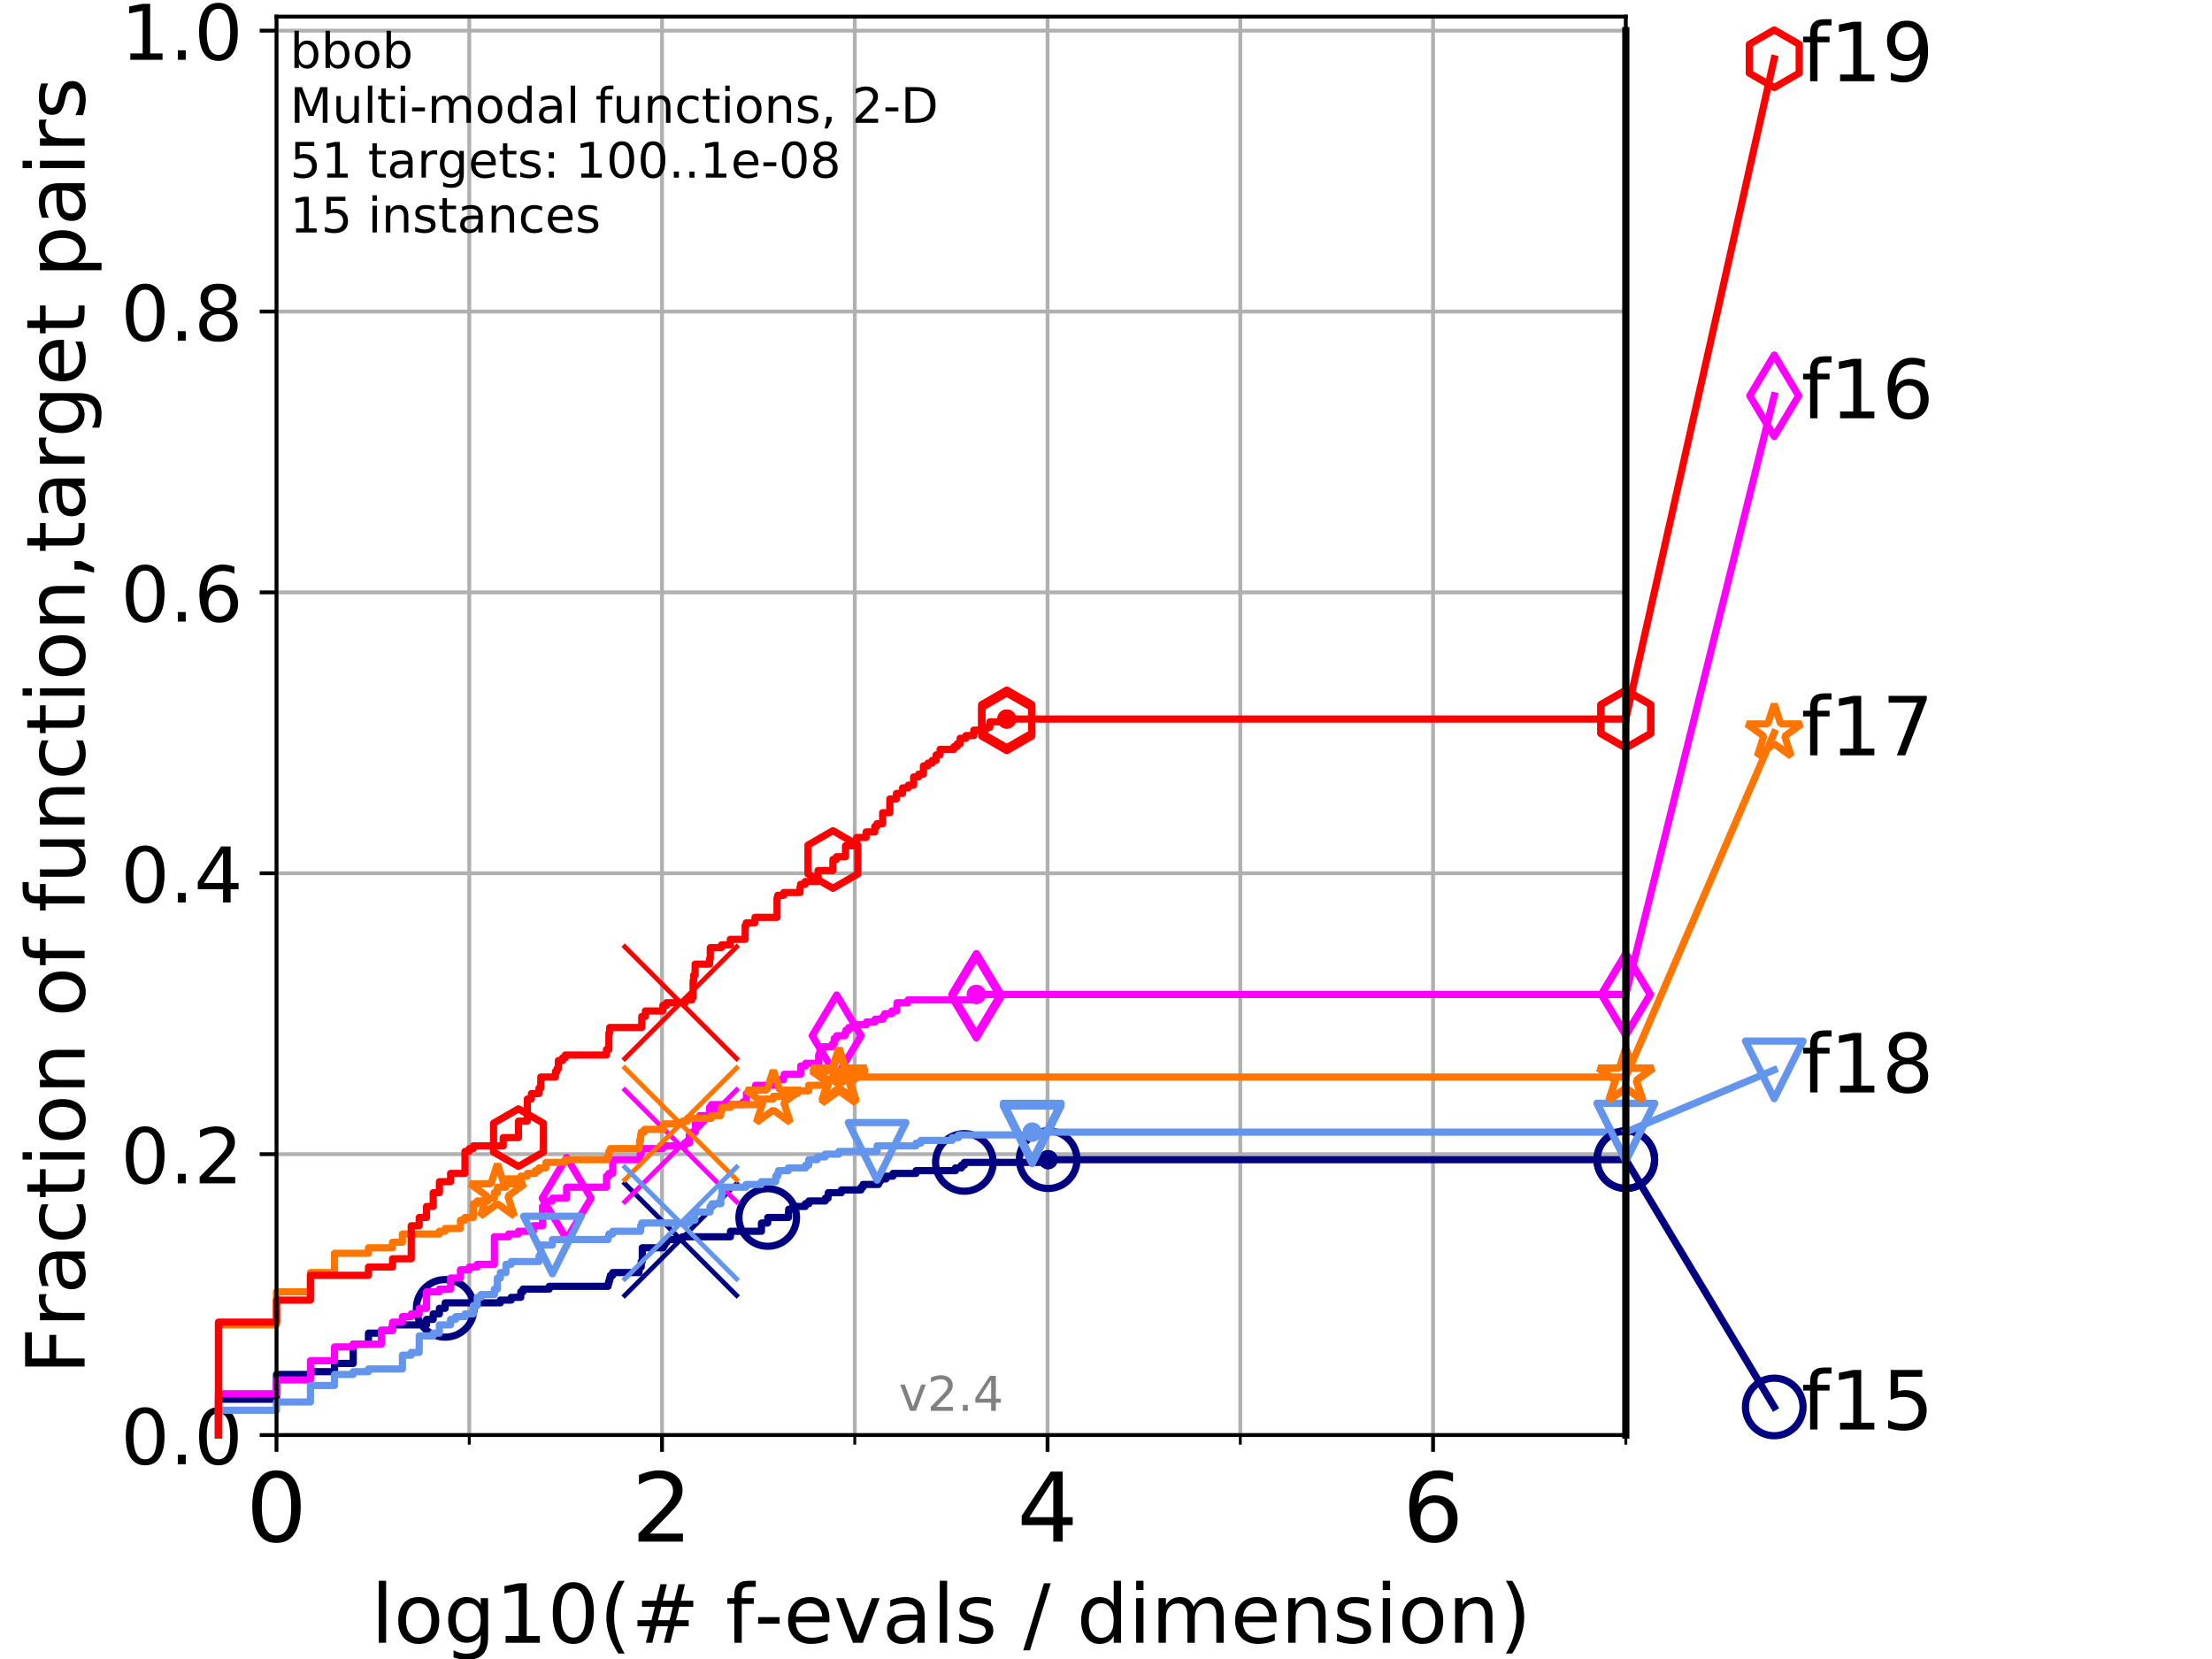 <?xml version="1.0" encoding="utf-8" standalone="no"?>
<!DOCTYPE svg PUBLIC "-//W3C//DTD SVG 1.1//EN"
  "http://www.w3.org/Graphics/SVG/1.1/DTD/svg11.dtd">
<!-- Created with matplotlib (https://matplotlib.org/) -->
<svg height="345.6pt" version="1.1" viewBox="0 0 460.8 345.6" width="460.8pt" xmlns="http://www.w3.org/2000/svg" xmlns:xlink="http://www.w3.org/1999/xlink">
 <defs>
  <style type="text/css">
*{stroke-linecap:butt;stroke-linejoin:round;}
  </style>
 </defs>
 <g id="figure_1">
  <g id="patch_1">
   <path d="M 0 345.6 
L 460.8 345.6 
L 460.8 0 
L 0 0 
z
" style="fill:#ffffff;"/>
  </g>
  <g id="axes_1">
   <g id="patch_2">
    <path d="M 57.6 298.944 
L 338.688 298.944 
L 338.688 3.456 
L 57.6 3.456 
z
" style="fill:#ffffff;"/>
   </g>
   <g id="matplotlib.axis_1">
    <g id="xtick_1">
     <g id="line2d_1">
      <path clip-path="url(#p8bc3e65784)" d="M 57.6 298.944 
L 57.6 3.456 
" style="fill:none;stroke:#b0b0b0;stroke-linecap:square;stroke-width:0.8;"/>
     </g>
     <g id="line2d_2">
      <defs>
       <path d="M 0 0 
L 0 3.5 
" id="mcde7d5fc18" style="stroke:#000000;stroke-width:0.8;"/>
      </defs>
      <g>
       <use style="stroke:#000000;stroke-width:0.8;" x="57.6" xlink:href="#mcde7d5fc18" y="298.944"/>
      </g>
     </g>
     <g id="text_1">
      <!-- 0 -->
      <defs>
       <path d="M 31.781 66.406 
Q 24.172 66.406 20.328 58.906 
Q 16.5 51.422 16.5 36.375 
Q 16.5 21.391 20.328 13.891 
Q 24.172 6.391 31.781 6.391 
Q 39.453 6.391 43.281 13.891 
Q 47.125 21.391 47.125 36.375 
Q 47.125 51.422 43.281 58.906 
Q 39.453 66.406 31.781 66.406 
z
M 31.781 74.219 
Q 44.047 74.219 50.516 64.516 
Q 56.984 54.828 56.984 36.375 
Q 56.984 17.969 50.516 8.266 
Q 44.047 -1.422 31.781 -1.422 
Q 19.531 -1.422 13.062 8.266 
Q 6.594 17.969 6.594 36.375 
Q 6.594 54.828 13.062 64.516 
Q 19.531 74.219 31.781 74.219 
z
" id="DejaVuSans-48"/>
      </defs>
      <g transform="translate(51.237 321.141)scale(0.2 -0.2)">
       <use xlink:href="#DejaVuSans-48"/>
      </g>
     </g>
    </g>
    <g id="xtick_2">
     <g id="line2d_3">
      <path clip-path="url(#p8bc3e65784)" d="M 137.911 298.944 
L 137.911 3.456 
" style="fill:none;stroke:#b0b0b0;stroke-linecap:square;stroke-width:0.8;"/>
     </g>
     <g id="line2d_4">
      <g>
       <use style="stroke:#000000;stroke-width:0.8;" x="137.911" xlink:href="#mcde7d5fc18" y="298.944"/>
      </g>
     </g>
     <g id="text_2">
      <!-- 2 -->
      <defs>
       <path d="M 19.188 8.297 
L 53.609 8.297 
L 53.609 0 
L 7.328 0 
L 7.328 8.297 
Q 12.938 14.109 22.625 23.891 
Q 32.328 33.688 34.812 36.531 
Q 39.547 41.844 41.422 45.531 
Q 43.312 49.219 43.312 52.781 
Q 43.312 58.594 39.234 62.25 
Q 35.156 65.922 28.609 65.922 
Q 23.969 65.922 18.812 64.312 
Q 13.672 62.703 7.812 59.422 
L 7.812 69.391 
Q 13.766 71.781 18.938 73 
Q 24.125 74.219 28.422 74.219 
Q 39.75 74.219 46.484 68.547 
Q 53.219 62.891 53.219 53.422 
Q 53.219 48.922 51.531 44.891 
Q 49.859 40.875 45.406 35.406 
Q 44.188 33.984 37.641 27.219 
Q 31.109 20.453 19.188 8.297 
z
" id="DejaVuSans-50"/>
      </defs>
      <g transform="translate(131.548 321.141)scale(0.2 -0.2)">
       <use xlink:href="#DejaVuSans-50"/>
      </g>
     </g>
    </g>
    <g id="xtick_3">
     <g id="line2d_5">
      <path clip-path="url(#p8bc3e65784)" d="M 218.222 298.944 
L 218.222 3.456 
" style="fill:none;stroke:#b0b0b0;stroke-linecap:square;stroke-width:0.8;"/>
     </g>
     <g id="line2d_6">
      <g>
       <use style="stroke:#000000;stroke-width:0.8;" x="218.222" xlink:href="#mcde7d5fc18" y="298.944"/>
      </g>
     </g>
     <g id="text_3">
      <!-- 4 -->
      <defs>
       <path d="M 37.797 64.312 
L 12.891 25.391 
L 37.797 25.391 
z
M 35.203 72.906 
L 47.609 72.906 
L 47.609 25.391 
L 58.016 25.391 
L 58.016 17.188 
L 47.609 17.188 
L 47.609 0 
L 37.797 0 
L 37.797 17.188 
L 4.891 17.188 
L 4.891 26.703 
z
" id="DejaVuSans-52"/>
      </defs>
      <g transform="translate(211.859 321.141)scale(0.2 -0.2)">
       <use xlink:href="#DejaVuSans-52"/>
      </g>
     </g>
    </g>
    <g id="xtick_4">
     <g id="line2d_7">
      <path clip-path="url(#p8bc3e65784)" d="M 298.533 298.944 
L 298.533 3.456 
" style="fill:none;stroke:#b0b0b0;stroke-linecap:square;stroke-width:0.8;"/>
     </g>
     <g id="line2d_8">
      <g>
       <use style="stroke:#000000;stroke-width:0.8;" x="298.533" xlink:href="#mcde7d5fc18" y="298.944"/>
      </g>
     </g>
     <g id="text_4">
      <!-- 6 -->
      <defs>
       <path d="M 33.016 40.375 
Q 26.375 40.375 22.484 35.828 
Q 18.609 31.297 18.609 23.391 
Q 18.609 15.531 22.484 10.953 
Q 26.375 6.391 33.016 6.391 
Q 39.656 6.391 43.531 10.953 
Q 47.406 15.531 47.406 23.391 
Q 47.406 31.297 43.531 35.828 
Q 39.656 40.375 33.016 40.375 
z
M 52.594 71.297 
L 52.594 62.312 
Q 48.875 64.062 45.094 64.984 
Q 41.312 65.922 37.594 65.922 
Q 27.828 65.922 22.672 59.328 
Q 17.531 52.734 16.797 39.406 
Q 19.672 43.656 24.016 45.922 
Q 28.375 48.188 33.594 48.188 
Q 44.578 48.188 50.953 41.516 
Q 57.328 34.859 57.328 23.391 
Q 57.328 12.156 50.688 5.359 
Q 44.047 -1.422 33.016 -1.422 
Q 20.359 -1.422 13.672 8.266 
Q 6.984 17.969 6.984 36.375 
Q 6.984 53.656 15.188 63.938 
Q 23.391 74.219 37.203 74.219 
Q 40.922 74.219 44.703 73.484 
Q 48.484 72.75 52.594 71.297 
z
" id="DejaVuSans-54"/>
      </defs>
      <g transform="translate(292.17 321.141)scale(0.2 -0.2)">
       <use xlink:href="#DejaVuSans-54"/>
      </g>
     </g>
    </g>
    <g id="xtick_5">
     <g id="line2d_9">
      <path clip-path="url(#p8bc3e65784)" d="M 97.755 298.944 
L 97.755 3.456 
" style="fill:none;stroke:#b0b0b0;stroke-linecap:square;stroke-width:0.8;"/>
     </g>
     <g id="line2d_10">
      <defs>
       <path d="M 0 0 
L 0 2 
" id="m45b4e56ebc" style="stroke:#000000;stroke-width:0.6;"/>
      </defs>
      <g>
       <use style="stroke:#000000;stroke-width:0.6;" x="97.755" xlink:href="#m45b4e56ebc" y="298.944"/>
      </g>
     </g>
    </g>
    <g id="xtick_6">
     <g id="line2d_11">
      <path clip-path="url(#p8bc3e65784)" d="M 178.066 298.944 
L 178.066 3.456 
" style="fill:none;stroke:#b0b0b0;stroke-linecap:square;stroke-width:0.8;"/>
     </g>
     <g id="line2d_12">
      <g>
       <use style="stroke:#000000;stroke-width:0.6;" x="178.066" xlink:href="#m45b4e56ebc" y="298.944"/>
      </g>
     </g>
    </g>
    <g id="xtick_7">
     <g id="line2d_13">
      <path clip-path="url(#p8bc3e65784)" d="M 258.377 298.944 
L 258.377 3.456 
" style="fill:none;stroke:#b0b0b0;stroke-linecap:square;stroke-width:0.8;"/>
     </g>
     <g id="line2d_14">
      <g>
       <use style="stroke:#000000;stroke-width:0.6;" x="258.377" xlink:href="#m45b4e56ebc" y="298.944"/>
      </g>
     </g>
    </g>
    <g id="xtick_8">
     <g id="line2d_15">
      <path clip-path="url(#p8bc3e65784)" d="M 338.688 298.944 
L 338.688 3.456 
" style="fill:none;stroke:#b0b0b0;stroke-linecap:square;stroke-width:0.8;"/>
     </g>
     <g id="line2d_16">
      <g>
       <use style="stroke:#000000;stroke-width:0.6;" x="338.688" xlink:href="#m45b4e56ebc" y="298.944"/>
      </g>
     </g>
    </g>
    <g id="text_5">
     <!-- log10(# f-evals / dimension) -->
     <defs>
      <path d="M 9.422 75.984 
L 18.406 75.984 
L 18.406 0 
L 9.422 0 
z
" id="DejaVuSans-108"/>
      <path d="M 30.609 48.391 
Q 23.391 48.391 19.188 42.75 
Q 14.984 37.109 14.984 27.297 
Q 14.984 17.484 19.156 11.844 
Q 23.344 6.203 30.609 6.203 
Q 37.797 6.203 41.984 11.859 
Q 46.188 17.531 46.188 27.297 
Q 46.188 37.016 41.984 42.703 
Q 37.797 48.391 30.609 48.391 
z
M 30.609 56 
Q 42.328 56 49.016 48.375 
Q 55.719 40.766 55.719 27.297 
Q 55.719 13.875 49.016 6.219 
Q 42.328 -1.422 30.609 -1.422 
Q 18.844 -1.422 12.172 6.219 
Q 5.516 13.875 5.516 27.297 
Q 5.516 40.766 12.172 48.375 
Q 18.844 56 30.609 56 
z
" id="DejaVuSans-111"/>
      <path d="M 45.406 27.984 
Q 45.406 37.75 41.375 43.109 
Q 37.359 48.484 30.078 48.484 
Q 22.859 48.484 18.828 43.109 
Q 14.797 37.75 14.797 27.984 
Q 14.797 18.266 18.828 12.891 
Q 22.859 7.516 30.078 7.516 
Q 37.359 7.516 41.375 12.891 
Q 45.406 18.266 45.406 27.984 
z
M 54.391 6.781 
Q 54.391 -7.172 48.188 -13.984 
Q 42 -20.797 29.203 -20.797 
Q 24.469 -20.797 20.266 -20.094 
Q 16.062 -19.391 12.109 -17.922 
L 12.109 -9.188 
Q 16.062 -11.328 19.922 -12.344 
Q 23.781 -13.375 27.781 -13.375 
Q 36.625 -13.375 41.016 -8.766 
Q 45.406 -4.156 45.406 5.172 
L 45.406 9.625 
Q 42.625 4.781 38.281 2.391 
Q 33.938 0 27.875 0 
Q 17.828 0 11.672 7.656 
Q 5.516 15.328 5.516 27.984 
Q 5.516 40.672 11.672 48.328 
Q 17.828 56 27.875 56 
Q 33.938 56 38.281 53.609 
Q 42.625 51.219 45.406 46.391 
L 45.406 54.688 
L 54.391 54.688 
z
" id="DejaVuSans-103"/>
      <path d="M 12.406 8.297 
L 28.516 8.297 
L 28.516 63.922 
L 10.984 60.406 
L 10.984 69.391 
L 28.422 72.906 
L 38.281 72.906 
L 38.281 8.297 
L 54.391 8.297 
L 54.391 0 
L 12.406 0 
z
" id="DejaVuSans-49"/>
      <path d="M 31 75.875 
Q 24.469 64.656 21.281 53.656 
Q 18.109 42.672 18.109 31.391 
Q 18.109 20.125 21.312 9.062 
Q 24.516 -2 31 -13.188 
L 23.188 -13.188 
Q 15.875 -1.703 12.234 9.375 
Q 8.594 20.453 8.594 31.391 
Q 8.594 42.281 12.203 53.312 
Q 15.828 64.359 23.188 75.875 
z
" id="DejaVuSans-40"/>
      <path d="M 51.125 44 
L 36.922 44 
L 32.812 27.688 
L 47.125 27.688 
z
M 43.797 71.781 
L 38.719 51.516 
L 52.984 51.516 
L 58.109 71.781 
L 65.922 71.781 
L 60.891 51.516 
L 76.125 51.516 
L 76.125 44 
L 58.984 44 
L 54.984 27.688 
L 70.516 27.688 
L 70.516 20.219 
L 53.078 20.219 
L 48 0 
L 40.188 0 
L 45.219 20.219 
L 30.906 20.219 
L 25.875 0 
L 18.016 0 
L 23.094 20.219 
L 7.719 20.219 
L 7.719 27.688 
L 24.906 27.688 
L 29 44 
L 13.281 44 
L 13.281 51.516 
L 30.906 51.516 
L 35.891 71.781 
z
" id="DejaVuSans-35"/>
      <path id="DejaVuSans-32"/>
      <path d="M 37.109 75.984 
L 37.109 68.5 
L 28.516 68.5 
Q 23.688 68.5 21.797 66.547 
Q 19.922 64.594 19.922 59.516 
L 19.922 54.688 
L 34.719 54.688 
L 34.719 47.703 
L 19.922 47.703 
L 19.922 0 
L 10.891 0 
L 10.891 47.703 
L 2.297 47.703 
L 2.297 54.688 
L 10.891 54.688 
L 10.891 58.5 
Q 10.891 67.625 15.141 71.797 
Q 19.391 75.984 28.609 75.984 
z
" id="DejaVuSans-102"/>
      <path d="M 4.891 31.391 
L 31.203 31.391 
L 31.203 23.391 
L 4.891 23.391 
z
" id="DejaVuSans-45"/>
      <path d="M 56.203 29.594 
L 56.203 25.203 
L 14.891 25.203 
Q 15.484 15.922 20.484 11.062 
Q 25.484 6.203 34.422 6.203 
Q 39.594 6.203 44.453 7.469 
Q 49.312 8.734 54.109 11.281 
L 54.109 2.781 
Q 49.266 0.734 44.188 -0.344 
Q 39.109 -1.422 33.891 -1.422 
Q 20.797 -1.422 13.156 6.188 
Q 5.516 13.812 5.516 26.812 
Q 5.516 40.234 12.766 48.109 
Q 20.016 56 32.328 56 
Q 43.359 56 49.781 48.891 
Q 56.203 41.797 56.203 29.594 
z
M 47.219 32.234 
Q 47.125 39.594 43.094 43.984 
Q 39.062 48.391 32.422 48.391 
Q 24.906 48.391 20.391 44.141 
Q 15.875 39.891 15.188 32.172 
z
" id="DejaVuSans-101"/>
      <path d="M 2.984 54.688 
L 12.5 54.688 
L 29.594 8.797 
L 46.688 54.688 
L 56.203 54.688 
L 35.688 0 
L 23.484 0 
z
" id="DejaVuSans-118"/>
      <path d="M 34.281 27.484 
Q 23.391 27.484 19.188 25 
Q 14.984 22.516 14.984 16.5 
Q 14.984 11.719 18.141 8.906 
Q 21.297 6.109 26.703 6.109 
Q 34.188 6.109 38.703 11.406 
Q 43.219 16.703 43.219 25.484 
L 43.219 27.484 
z
M 52.203 31.203 
L 52.203 0 
L 43.219 0 
L 43.219 8.297 
Q 40.141 3.328 35.547 0.953 
Q 30.953 -1.422 24.312 -1.422 
Q 15.922 -1.422 10.953 3.297 
Q 6 8.016 6 15.922 
Q 6 25.141 12.172 29.828 
Q 18.359 34.516 30.609 34.516 
L 43.219 34.516 
L 43.219 35.406 
Q 43.219 41.609 39.141 45 
Q 35.062 48.391 27.688 48.391 
Q 23 48.391 18.547 47.266 
Q 14.109 46.141 10.016 43.891 
L 10.016 52.203 
Q 14.938 54.109 19.578 55.047 
Q 24.219 56 28.609 56 
Q 40.484 56 46.344 49.844 
Q 52.203 43.703 52.203 31.203 
z
" id="DejaVuSans-97"/>
      <path d="M 44.281 53.078 
L 44.281 44.578 
Q 40.484 46.531 36.375 47.5 
Q 32.281 48.484 27.875 48.484 
Q 21.188 48.484 17.844 46.438 
Q 14.5 44.391 14.5 40.281 
Q 14.5 37.156 16.891 35.375 
Q 19.281 33.594 26.516 31.984 
L 29.594 31.297 
Q 39.156 29.25 43.188 25.516 
Q 47.219 21.781 47.219 15.094 
Q 47.219 7.469 41.188 3.016 
Q 35.156 -1.422 24.609 -1.422 
Q 20.219 -1.422 15.453 -0.562 
Q 10.688 0.297 5.422 2 
L 5.422 11.281 
Q 10.406 8.688 15.234 7.391 
Q 20.062 6.109 24.812 6.109 
Q 31.156 6.109 34.562 8.281 
Q 37.984 10.453 37.984 14.406 
Q 37.984 18.062 35.516 20.016 
Q 33.062 21.969 24.703 23.781 
L 21.578 24.516 
Q 13.234 26.266 9.516 29.906 
Q 5.812 33.547 5.812 39.891 
Q 5.812 47.609 11.281 51.797 
Q 16.75 56 26.812 56 
Q 31.781 56 36.172 55.266 
Q 40.578 54.547 44.281 53.078 
z
" id="DejaVuSans-115"/>
      <path d="M 25.391 72.906 
L 33.688 72.906 
L 8.297 -9.281 
L 0 -9.281 
z
" id="DejaVuSans-47"/>
      <path d="M 45.406 46.391 
L 45.406 75.984 
L 54.391 75.984 
L 54.391 0 
L 45.406 0 
L 45.406 8.203 
Q 42.578 3.328 38.25 0.953 
Q 33.938 -1.422 27.875 -1.422 
Q 17.969 -1.422 11.734 6.484 
Q 5.516 14.406 5.516 27.297 
Q 5.516 40.188 11.734 48.094 
Q 17.969 56 27.875 56 
Q 33.938 56 38.25 53.625 
Q 42.578 51.266 45.406 46.391 
z
M 14.797 27.297 
Q 14.797 17.391 18.875 11.75 
Q 22.953 6.109 30.078 6.109 
Q 37.203 6.109 41.297 11.75 
Q 45.406 17.391 45.406 27.297 
Q 45.406 37.203 41.297 42.844 
Q 37.203 48.484 30.078 48.484 
Q 22.953 48.484 18.875 42.844 
Q 14.797 37.203 14.797 27.297 
z
" id="DejaVuSans-100"/>
      <path d="M 9.422 54.688 
L 18.406 54.688 
L 18.406 0 
L 9.422 0 
z
M 9.422 75.984 
L 18.406 75.984 
L 18.406 64.594 
L 9.422 64.594 
z
" id="DejaVuSans-105"/>
      <path d="M 52 44.188 
Q 55.375 50.25 60.062 53.125 
Q 64.75 56 71.094 56 
Q 79.641 56 84.281 50.016 
Q 88.922 44.047 88.922 33.016 
L 88.922 0 
L 79.891 0 
L 79.891 32.719 
Q 79.891 40.578 77.094 44.375 
Q 74.312 48.188 68.609 48.188 
Q 61.625 48.188 57.562 43.547 
Q 53.516 38.922 53.516 30.906 
L 53.516 0 
L 44.484 0 
L 44.484 32.719 
Q 44.484 40.625 41.703 44.406 
Q 38.922 48.188 33.109 48.188 
Q 26.219 48.188 22.156 43.531 
Q 18.109 38.875 18.109 30.906 
L 18.109 0 
L 9.078 0 
L 9.078 54.688 
L 18.109 54.688 
L 18.109 46.188 
Q 21.188 51.219 25.484 53.609 
Q 29.781 56 35.688 56 
Q 41.656 56 45.828 52.969 
Q 50 49.953 52 44.188 
z
" id="DejaVuSans-109"/>
      <path d="M 54.891 33.016 
L 54.891 0 
L 45.906 0 
L 45.906 32.719 
Q 45.906 40.484 42.875 44.328 
Q 39.844 48.188 33.797 48.188 
Q 26.516 48.188 22.312 43.547 
Q 18.109 38.922 18.109 30.906 
L 18.109 0 
L 9.078 0 
L 9.078 54.688 
L 18.109 54.688 
L 18.109 46.188 
Q 21.344 51.125 25.703 53.562 
Q 30.078 56 35.797 56 
Q 45.219 56 50.047 50.172 
Q 54.891 44.344 54.891 33.016 
z
" id="DejaVuSans-110"/>
      <path d="M 8.016 75.875 
L 15.828 75.875 
Q 23.141 64.359 26.781 53.312 
Q 30.422 42.281 30.422 31.391 
Q 30.422 20.453 26.781 9.375 
Q 23.141 -1.703 15.828 -13.188 
L 8.016 -13.188 
Q 14.5 -2 17.703 9.062 
Q 20.906 20.125 20.906 31.391 
Q 20.906 42.672 17.703 53.656 
Q 14.5 64.656 8.016 75.875 
z
" id="DejaVuSans-41"/>
     </defs>
     <g transform="translate(77.303 342.218)scale(0.17 -0.17)">
      <use xlink:href="#DejaVuSans-108"/>
      <use x="27.783" xlink:href="#DejaVuSans-111"/>
      <use x="88.965" xlink:href="#DejaVuSans-103"/>
      <use x="152.441" xlink:href="#DejaVuSans-49"/>
      <use x="216.064" xlink:href="#DejaVuSans-48"/>
      <use x="279.688" xlink:href="#DejaVuSans-40"/>
      <use x="318.701" xlink:href="#DejaVuSans-35"/>
      <use x="402.49" xlink:href="#DejaVuSans-32"/>
      <use x="434.277" xlink:href="#DejaVuSans-102"/>
      <use x="469.404" xlink:href="#DejaVuSans-45"/>
      <use x="505.488" xlink:href="#DejaVuSans-101"/>
      <use x="567.012" xlink:href="#DejaVuSans-118"/>
      <use x="626.191" xlink:href="#DejaVuSans-97"/>
      <use x="687.471" xlink:href="#DejaVuSans-108"/>
      <use x="715.254" xlink:href="#DejaVuSans-115"/>
      <use x="767.354" xlink:href="#DejaVuSans-32"/>
      <use x="799.141" xlink:href="#DejaVuSans-47"/>
      <use x="832.832" xlink:href="#DejaVuSans-32"/>
      <use x="864.619" xlink:href="#DejaVuSans-100"/>
      <use x="928.096" xlink:href="#DejaVuSans-105"/>
      <use x="955.879" xlink:href="#DejaVuSans-109"/>
      <use x="1053.291" xlink:href="#DejaVuSans-101"/>
      <use x="1114.814" xlink:href="#DejaVuSans-110"/>
      <use x="1178.193" xlink:href="#DejaVuSans-115"/>
      <use x="1230.293" xlink:href="#DejaVuSans-105"/>
      <use x="1258.076" xlink:href="#DejaVuSans-111"/>
      <use x="1319.258" xlink:href="#DejaVuSans-110"/>
      <use x="1382.637" xlink:href="#DejaVuSans-41"/>
     </g>
    </g>
   </g>
   <g id="matplotlib.axis_2">
    <g id="ytick_1">
     <g id="line2d_17">
      <path clip-path="url(#p8bc3e65784)" d="M 57.6 298.944 
L 338.688 298.944 
" style="fill:none;stroke:#b0b0b0;stroke-linecap:square;stroke-width:0.8;"/>
     </g>
     <g id="line2d_18">
      <defs>
       <path d="M 0 0 
L -3.5 0 
" id="m75ef3696be" style="stroke:#000000;stroke-width:0.8;"/>
      </defs>
      <g>
       <use style="stroke:#000000;stroke-width:0.8;" x="57.6" xlink:href="#m75ef3696be" y="298.944"/>
      </g>
     </g>
     <g id="text_6">
      <!-- 0.0 -->
      <defs>
       <path d="M 10.688 12.406 
L 21 12.406 
L 21 0 
L 10.688 0 
z
" id="DejaVuSans-46"/>
      </defs>
      <g transform="translate(25.155 305.023)scale(0.16 -0.16)">
       <use xlink:href="#DejaVuSans-48"/>
       <use x="63.623" xlink:href="#DejaVuSans-46"/>
       <use x="95.41" xlink:href="#DejaVuSans-48"/>
      </g>
     </g>
    </g>
    <g id="ytick_2">
     <g id="line2d_19">
      <path clip-path="url(#p8bc3e65784)" d="M 57.6 240.432 
L 338.688 240.432 
" style="fill:none;stroke:#b0b0b0;stroke-linecap:square;stroke-width:0.8;"/>
     </g>
     <g id="line2d_20">
      <g>
       <use style="stroke:#000000;stroke-width:0.8;" x="57.6" xlink:href="#m75ef3696be" y="240.432"/>
      </g>
     </g>
     <g id="text_7">
      <!-- 0.2 -->
      <g transform="translate(25.155 246.51)scale(0.16 -0.16)">
       <use xlink:href="#DejaVuSans-48"/>
       <use x="63.623" xlink:href="#DejaVuSans-46"/>
       <use x="95.41" xlink:href="#DejaVuSans-50"/>
      </g>
     </g>
    </g>
    <g id="ytick_3">
     <g id="line2d_21">
      <path clip-path="url(#p8bc3e65784)" d="M 57.6 181.919 
L 338.688 181.919 
" style="fill:none;stroke:#b0b0b0;stroke-linecap:square;stroke-width:0.8;"/>
     </g>
     <g id="line2d_22">
      <g>
       <use style="stroke:#000000;stroke-width:0.8;" x="57.6" xlink:href="#m75ef3696be" y="181.919"/>
      </g>
     </g>
     <g id="text_8">
      <!-- 0.4 -->
      <g transform="translate(25.155 187.998)scale(0.16 -0.16)">
       <use xlink:href="#DejaVuSans-48"/>
       <use x="63.623" xlink:href="#DejaVuSans-46"/>
       <use x="95.41" xlink:href="#DejaVuSans-52"/>
      </g>
     </g>
    </g>
    <g id="ytick_4">
     <g id="line2d_23">
      <path clip-path="url(#p8bc3e65784)" d="M 57.6 123.407 
L 338.688 123.407 
" style="fill:none;stroke:#b0b0b0;stroke-linecap:square;stroke-width:0.8;"/>
     </g>
     <g id="line2d_24">
      <g>
       <use style="stroke:#000000;stroke-width:0.8;" x="57.6" xlink:href="#m75ef3696be" y="123.407"/>
      </g>
     </g>
     <g id="text_9">
      <!-- 0.6 -->
      <g transform="translate(25.155 129.485)scale(0.16 -0.16)">
       <use xlink:href="#DejaVuSans-48"/>
       <use x="63.623" xlink:href="#DejaVuSans-46"/>
       <use x="95.41" xlink:href="#DejaVuSans-54"/>
      </g>
     </g>
    </g>
    <g id="ytick_5">
     <g id="line2d_25">
      <path clip-path="url(#p8bc3e65784)" d="M 57.6 64.894 
L 338.688 64.894 
" style="fill:none;stroke:#b0b0b0;stroke-linecap:square;stroke-width:0.8;"/>
     </g>
     <g id="line2d_26">
      <g>
       <use style="stroke:#000000;stroke-width:0.8;" x="57.6" xlink:href="#m75ef3696be" y="64.894"/>
      </g>
     </g>
     <g id="text_10">
      <!-- 0.8 -->
      <defs>
       <path d="M 31.781 34.625 
Q 24.75 34.625 20.719 30.859 
Q 16.703 27.094 16.703 20.516 
Q 16.703 13.922 20.719 10.156 
Q 24.75 6.391 31.781 6.391 
Q 38.812 6.391 42.859 10.172 
Q 46.922 13.969 46.922 20.516 
Q 46.922 27.094 42.891 30.859 
Q 38.875 34.625 31.781 34.625 
z
M 21.922 38.812 
Q 15.578 40.375 12.031 44.719 
Q 8.5 49.078 8.5 55.328 
Q 8.5 64.062 14.719 69.141 
Q 20.953 74.219 31.781 74.219 
Q 42.672 74.219 48.875 69.141 
Q 55.078 64.062 55.078 55.328 
Q 55.078 49.078 51.531 44.719 
Q 48 40.375 41.703 38.812 
Q 48.828 37.156 52.797 32.312 
Q 56.781 27.484 56.781 20.516 
Q 56.781 9.906 50.312 4.234 
Q 43.844 -1.422 31.781 -1.422 
Q 19.734 -1.422 13.25 4.234 
Q 6.781 9.906 6.781 20.516 
Q 6.781 27.484 10.781 32.312 
Q 14.797 37.156 21.922 38.812 
z
M 18.312 54.391 
Q 18.312 48.734 21.844 45.562 
Q 25.391 42.391 31.781 42.391 
Q 38.141 42.391 41.719 45.562 
Q 45.312 48.734 45.312 54.391 
Q 45.312 60.062 41.719 63.234 
Q 38.141 66.406 31.781 66.406 
Q 25.391 66.406 21.844 63.234 
Q 18.312 60.062 18.312 54.391 
z
" id="DejaVuSans-56"/>
      </defs>
      <g transform="translate(25.155 70.973)scale(0.16 -0.16)">
       <use xlink:href="#DejaVuSans-48"/>
       <use x="63.623" xlink:href="#DejaVuSans-46"/>
       <use x="95.41" xlink:href="#DejaVuSans-56"/>
      </g>
     </g>
    </g>
    <g id="ytick_6">
     <g id="line2d_27">
      <path clip-path="url(#p8bc3e65784)" d="M 57.6 6.382 
L 338.688 6.382 
" style="fill:none;stroke:#b0b0b0;stroke-linecap:square;stroke-width:0.8;"/>
     </g>
     <g id="line2d_28">
      <g>
       <use style="stroke:#000000;stroke-width:0.8;" x="57.6" xlink:href="#m75ef3696be" y="6.382"/>
      </g>
     </g>
     <g id="text_11">
      <!-- 1.0 -->
      <g transform="translate(25.155 12.46)scale(0.16 -0.16)">
       <use xlink:href="#DejaVuSans-49"/>
       <use x="63.623" xlink:href="#DejaVuSans-46"/>
       <use x="95.41" xlink:href="#DejaVuSans-48"/>
      </g>
     </g>
    </g>
    <g id="text_12">
     <!-- Fraction of function,target pairs -->
     <defs>
      <path d="M 9.812 72.906 
L 51.703 72.906 
L 51.703 64.594 
L 19.672 64.594 
L 19.672 43.109 
L 48.578 43.109 
L 48.578 34.812 
L 19.672 34.812 
L 19.672 0 
L 9.812 0 
z
" id="DejaVuSans-70"/>
      <path d="M 41.109 46.297 
Q 39.594 47.172 37.812 47.578 
Q 36.031 48 33.891 48 
Q 26.266 48 22.188 43.047 
Q 18.109 38.094 18.109 28.812 
L 18.109 0 
L 9.078 0 
L 9.078 54.688 
L 18.109 54.688 
L 18.109 46.188 
Q 20.953 51.172 25.484 53.578 
Q 30.031 56 36.531 56 
Q 37.453 56 38.578 55.875 
Q 39.703 55.766 41.062 55.516 
z
" id="DejaVuSans-114"/>
      <path d="M 48.781 52.594 
L 48.781 44.188 
Q 44.969 46.297 41.141 47.344 
Q 37.312 48.391 33.406 48.391 
Q 24.656 48.391 19.812 42.844 
Q 14.984 37.312 14.984 27.297 
Q 14.984 17.281 19.812 11.734 
Q 24.656 6.203 33.406 6.203 
Q 37.312 6.203 41.141 7.25 
Q 44.969 8.297 48.781 10.406 
L 48.781 2.094 
Q 45.016 0.344 40.984 -0.531 
Q 36.969 -1.422 32.422 -1.422 
Q 20.062 -1.422 12.781 6.344 
Q 5.516 14.109 5.516 27.297 
Q 5.516 40.672 12.859 48.328 
Q 20.219 56 33.016 56 
Q 37.156 56 41.109 55.141 
Q 45.062 54.297 48.781 52.594 
z
" id="DejaVuSans-99"/>
      <path d="M 18.312 70.219 
L 18.312 54.688 
L 36.812 54.688 
L 36.812 47.703 
L 18.312 47.703 
L 18.312 18.016 
Q 18.312 11.328 20.141 9.422 
Q 21.969 7.516 27.594 7.516 
L 36.812 7.516 
L 36.812 0 
L 27.594 0 
Q 17.188 0 13.234 3.875 
Q 9.281 7.766 9.281 18.016 
L 9.281 47.703 
L 2.688 47.703 
L 2.688 54.688 
L 9.281 54.688 
L 9.281 70.219 
z
" id="DejaVuSans-116"/>
      <path d="M 8.5 21.578 
L 8.5 54.688 
L 17.484 54.688 
L 17.484 21.922 
Q 17.484 14.156 20.5 10.266 
Q 23.531 6.391 29.594 6.391 
Q 36.859 6.391 41.078 11.031 
Q 45.312 15.672 45.312 23.688 
L 45.312 54.688 
L 54.297 54.688 
L 54.297 0 
L 45.312 0 
L 45.312 8.406 
Q 42.047 3.422 37.719 1 
Q 33.406 -1.422 27.688 -1.422 
Q 18.266 -1.422 13.375 4.438 
Q 8.5 10.297 8.5 21.578 
z
M 31.109 56 
z
" id="DejaVuSans-117"/>
      <path d="M 11.719 12.406 
L 22.016 12.406 
L 22.016 4 
L 14.016 -11.625 
L 7.719 -11.625 
L 11.719 4 
z
" id="DejaVuSans-44"/>
      <path d="M 18.109 8.203 
L 18.109 -20.797 
L 9.078 -20.797 
L 9.078 54.688 
L 18.109 54.688 
L 18.109 46.391 
Q 20.953 51.266 25.266 53.625 
Q 29.594 56 35.594 56 
Q 45.562 56 51.781 48.094 
Q 58.016 40.188 58.016 27.297 
Q 58.016 14.406 51.781 6.484 
Q 45.562 -1.422 35.594 -1.422 
Q 29.594 -1.422 25.266 0.953 
Q 20.953 3.328 18.109 8.203 
z
M 48.688 27.297 
Q 48.688 37.203 44.609 42.844 
Q 40.531 48.484 33.406 48.484 
Q 26.266 48.484 22.188 42.844 
Q 18.109 37.203 18.109 27.297 
Q 18.109 17.391 22.188 11.75 
Q 26.266 6.109 33.406 6.109 
Q 40.531 6.109 44.609 11.75 
Q 48.688 17.391 48.688 27.297 
z
" id="DejaVuSans-112"/>
     </defs>
     <g transform="translate(17.62 286.339)rotate(-90)scale(0.17 -0.17)">
      <use xlink:href="#DejaVuSans-70"/>
      <use x="57.41" xlink:href="#DejaVuSans-114"/>
      <use x="98.523" xlink:href="#DejaVuSans-97"/>
      <use x="159.803" xlink:href="#DejaVuSans-99"/>
      <use x="214.783" xlink:href="#DejaVuSans-116"/>
      <use x="253.992" xlink:href="#DejaVuSans-105"/>
      <use x="281.775" xlink:href="#DejaVuSans-111"/>
      <use x="342.957" xlink:href="#DejaVuSans-110"/>
      <use x="406.336" xlink:href="#DejaVuSans-32"/>
      <use x="438.123" xlink:href="#DejaVuSans-111"/>
      <use x="499.305" xlink:href="#DejaVuSans-102"/>
      <use x="534.51" xlink:href="#DejaVuSans-32"/>
      <use x="566.297" xlink:href="#DejaVuSans-102"/>
      <use x="601.502" xlink:href="#DejaVuSans-117"/>
      <use x="664.881" xlink:href="#DejaVuSans-110"/>
      <use x="728.26" xlink:href="#DejaVuSans-99"/>
      <use x="783.24" xlink:href="#DejaVuSans-116"/>
      <use x="822.449" xlink:href="#DejaVuSans-105"/>
      <use x="850.232" xlink:href="#DejaVuSans-111"/>
      <use x="911.414" xlink:href="#DejaVuSans-110"/>
      <use x="974.793" xlink:href="#DejaVuSans-44"/>
      <use x="1006.58" xlink:href="#DejaVuSans-116"/>
      <use x="1045.789" xlink:href="#DejaVuSans-97"/>
      <use x="1107.068" xlink:href="#DejaVuSans-114"/>
      <use x="1148.166" xlink:href="#DejaVuSans-103"/>
      <use x="1211.643" xlink:href="#DejaVuSans-101"/>
      <use x="1273.166" xlink:href="#DejaVuSans-116"/>
      <use x="1312.375" xlink:href="#DejaVuSans-32"/>
      <use x="1344.162" xlink:href="#DejaVuSans-112"/>
      <use x="1407.639" xlink:href="#DejaVuSans-97"/>
      <use x="1468.918" xlink:href="#DejaVuSans-105"/>
      <use x="1496.701" xlink:href="#DejaVuSans-114"/>
      <use x="1537.814" xlink:href="#DejaVuSans-115"/>
     </g>
    </g>
   </g>
   <g id="line2d_29">
    <defs>
     <path d="M 0 1.5 
C 0.398 1.5 0.779 1.342 1.061 1.061 
C 1.342 0.779 1.5 0.398 1.5 0 
C 1.5 -0.398 1.342 -0.779 1.061 -1.061 
C 0.779 -1.342 0.398 -1.5 0 -1.5 
C -0.398 -1.5 -0.779 -1.342 -1.061 -1.061 
C -1.342 -0.779 -1.5 -0.398 -1.5 0 
C -1.5 0.398 -1.342 0.779 -1.061 1.061 
C -0.779 1.342 -0.398 1.5 0 1.5 
z
" id="m5b9e35bd14" style="stroke:#000080;"/>
    </defs>
    <g>
     <use style="fill:#000080;stroke:#000080;" x="218.357" xlink:href="#m5b9e35bd14" y="241.579"/>
     <use style="fill:#000080;stroke:#000080;" x="218.357" xlink:href="#m5b9e35bd14" y="241.579"/>
    </g>
   </g>
   <g id="line2d_30">
    <path d="M 45.512 298.944 
L 45.512 291.487 
L 57.6 291.487 
L 57.6 286.324 
L 64.671 286.324 
L 64.671 285.75 
L 69.688 285.75 
L 69.688 284.029 
L 73.579 284.029 
L 73.579 280.013 
L 76.759 280.013 
L 76.759 277.719 
L 79.447 277.719 
L 79.447 277.145 
L 81.776 277.145 
L 81.776 275.998 
L 88.847 275.998 
L 88.847 274.851 
L 90.243 274.851 
L 90.243 273.703 
L 91.535 273.703 
L 91.535 272.556 
L 92.738 272.556 
L 92.738 271.409 
L 104.235 271.409 
L 104.235 270.835 
L 106.489 270.835 
L 106.489 270.261 
L 108.484 270.261 
L 108.484 269.114 
L 108.949 269.114 
L 108.949 268.54 
L 114.419 268.54 
L 114.419 267.967 
L 126.674 267.967 
L 126.674 267.393 
L 126.839 267.393 
L 126.839 266.82 
L 127.003 266.82 
L 127.003 266.246 
L 127.165 266.246 
L 127.165 265.672 
L 127.643 265.672 
L 127.643 265.099 
L 133.125 265.099 
L 133.125 263.951 
L 133.578 263.951 
L 133.578 262.804 
L 133.8 262.804 
L 133.8 259.936 
L 138.171 259.936 
L 138.171 259.362 
L 138.511 259.362 
L 138.511 258.788 
L 138.927 258.788 
L 138.927 258.215 
L 142.148 258.215 
L 142.148 257.641 
L 152.169 257.641 
L 152.169 256.494 
L 158.626 256.494 
L 158.626 254.773 
L 159.932 254.773 
L 159.932 253.626 
L 164.257 253.626 
L 164.257 252.478 
L 164.295 252.478 
L 164.295 251.905 
L 165.139 251.905 
L 165.139 251.331 
L 167.751 251.331 
L 167.751 250.757 
L 168.506 250.757 
L 168.506 250.184 
L 171.921 250.184 
L 171.921 249.61 
L 172.494 249.61 
L 172.494 249.036 
L 172.542 249.036 
L 172.542 248.463 
L 175.263 248.463 
L 175.263 247.889 
L 179.376 247.889 
L 179.376 247.315 
L 179.784 247.315 
L 179.784 246.742 
L 183.013 246.742 
L 183.013 246.168 
L 183.345 246.168 
L 183.345 245.594 
L 184.582 245.594 
L 184.582 245.021 
L 186.032 245.021 
L 186.032 244.447 
L 190.821 244.447 
L 190.821 243.873 
L 199.035 243.873 
L 199.035 243.3 
L 200.298 243.3 
L 200.298 242.726 
L 200.897 242.726 
L 200.897 242.152 
L 218.357 242.152 
L 218.357 241.579 
L 338.688 241.579 
" style="fill:none;stroke:#000080;stroke-linecap:square;stroke-width:1.5;"/>
   </g>
   <g id="line2d_31">
    <defs>
     <path d="M 0 6 
C 1.591 6 3.117 5.368 4.243 4.243 
C 5.368 3.117 6 1.591 6 0 
C 6 -1.591 5.368 -3.117 4.243 -4.243 
C 3.117 -5.368 1.591 -6 0 -6 
C -1.591 -6 -3.117 -5.368 -4.243 -4.243 
C -5.368 -3.117 -6 -1.591 -6 0 
C -6 1.591 -5.368 3.117 -4.243 4.243 
C -3.117 5.368 -1.591 6 0 6 
z
" id="m51b87271c3" style="stroke:#000080;stroke-width:1.5;"/>
    </defs>
    <g>
     <use style="fill-opacity:0;stroke:#000080;stroke-width:1.5;" x="92.738" xlink:href="#m51b87271c3" y="272.556"/>
     <use style="fill-opacity:0;stroke:#000080;stroke-width:1.5;" x="159.932" xlink:href="#m51b87271c3" y="253.626"/>
     <use style="fill-opacity:0;stroke:#000080;stroke-width:1.5;" x="200.897" xlink:href="#m51b87271c3" y="242.152"/>
     <use style="fill-opacity:0;stroke:#000080;stroke-width:1.5;" x="218.357" xlink:href="#m51b87271c3" y="241.579"/>
     <use style="fill-opacity:0;stroke:#000080;stroke-width:1.5;" x="338.688" xlink:href="#m51b87271c3" y="241.579"/>
    </g>
   </g>
   <g id="line2d_32">
    <path style="fill:none;stroke:#000080;stroke-linecap:square;stroke-width:1.5;"/>
    <g/>
   </g>
   <g id="line2d_33">
    <path clip-path="url(#p8bc3e65784)" d="M 141.802 258.215 
" style="fill:none;stroke:#000080;stroke-linecap:square;stroke-width:1.5;"/>
    <defs>
     <path d="M -12 12 
L 12 -12 
M -12 -12 
L 12 12 
" id="mcccd7e3458" style="stroke:#000080;"/>
    </defs>
    <g clip-path="url(#p8bc3e65784)">
     <use style="fill:#000080;stroke:#000080;" x="141.802" xlink:href="#mcccd7e3458" y="258.215"/>
    </g>
   </g>
   <g id="line2d_34">
    <defs>
     <path d="M 0 1.5 
C 0.398 1.5 0.779 1.342 1.061 1.061 
C 1.342 0.779 1.5 0.398 1.5 0 
C 1.5 -0.398 1.342 -0.779 1.061 -1.061 
C 0.779 -1.342 0.398 -1.5 0 -1.5 
C -0.398 -1.5 -0.779 -1.342 -1.061 -1.061 
C -1.342 -0.779 -1.5 -0.398 -1.5 0 
C -1.5 0.398 -1.342 0.779 -1.061 1.061 
C -0.779 1.342 -0.398 1.5 0 1.5 
z
" id="m65e806c769" style="stroke:#ff00ff;"/>
    </defs>
    <g>
     <use style="fill:#ff00ff;stroke:#ff00ff;" x="203.398" xlink:href="#m65e806c769" y="207.16"/>
     <use style="fill:#ff00ff;stroke:#ff00ff;" x="203.398" xlink:href="#m65e806c769" y="207.16"/>
    </g>
   </g>
   <g id="line2d_35">
    <path d="M 45.512 298.944 
L 45.512 290.339 
L 57.6 290.339 
L 57.6 287.471 
L 64.671 287.471 
L 64.671 283.455 
L 69.688 283.455 
L 69.688 280.587 
L 73.579 280.587 
L 73.579 280.013 
L 79.447 280.013 
L 79.447 277.145 
L 81.776 277.145 
L 81.776 275.424 
L 83.83 275.424 
L 83.83 274.277 
L 85.667 274.277 
L 85.667 273.703 
L 87.33 273.703 
L 87.33 272.556 
L 88.847 272.556 
L 88.847 269.114 
L 91.535 269.114 
L 91.535 268.54 
L 93.864 268.54 
L 93.864 266.246 
L 95.918 266.246 
L 95.918 264.525 
L 97.755 264.525 
L 97.755 263.951 
L 99.418 263.951 
L 99.418 263.378 
L 102.989 263.378 
L 102.989 257.641 
L 105.952 257.641 
L 105.952 257.067 
L 108.006 257.067 
L 108.006 256.494 
L 111.105 256.494 
L 111.105 255.346 
L 113.023 255.346 
L 113.023 251.331 
L 113.383 251.331 
L 113.383 250.184 
L 115.077 250.184 
L 115.077 249.61 
L 118.04 249.61 
L 118.04 247.315 
L 126.338 247.315 
L 126.338 245.021 
L 126.839 245.021 
L 126.839 244.447 
L 127.643 244.447 
L 127.643 241.579 
L 133.353 241.579 
L 133.353 240.432 
L 133.578 240.432 
L 133.578 239.284 
L 138.084 239.284 
L 138.084 238.711 
L 142.62 238.711 
L 142.62 238.137 
L 143.591 238.137 
L 143.591 236.416 
L 144.148 236.416 
L 144.148 235.842 
L 144.865 235.842 
L 144.865 233.548 
L 145.777 233.548 
L 145.777 232.4 
L 147.819 232.4 
L 147.819 230.679 
L 148.21 230.679 
L 148.21 230.106 
L 154.807 230.106 
L 154.807 229.532 
L 155.489 229.532 
L 155.489 227.811 
L 155.991 227.811 
L 155.991 227.238 
L 157.387 227.238 
L 157.387 226.09 
L 161.578 226.09 
L 161.578 224.943 
L 163.206 224.943 
L 163.206 224.369 
L 163.368 224.369 
L 163.368 223.796 
L 166.796 223.796 
L 166.796 222.075 
L 167.814 222.075 
L 167.814 221.501 
L 170.527 221.501 
L 170.527 219.78 
L 170.741 219.78 
L 170.741 219.206 
L 171.353 219.206 
L 171.353 218.059 
L 173.36 218.059 
L 173.36 217.485 
L 173.778 217.485 
L 173.778 216.338 
L 174.294 216.338 
L 174.294 215.765 
L 176.005 215.765 
L 176.005 215.191 
L 176.209 215.191 
L 176.209 214.617 
L 176.81 214.617 
L 176.81 214.044 
L 178.48 214.044 
L 178.48 213.47 
L 180.488 213.47 
L 180.488 212.896 
L 182.289 212.896 
L 182.289 212.323 
L 183.922 212.323 
L 183.922 211.749 
L 184.31 211.749 
L 184.31 211.175 
L 185.771 211.175 
L 185.771 210.602 
L 186.789 210.602 
L 186.873 208.881 
L 189.154 208.881 
L 189.154 208.307 
L 202.347 208.307 
L 202.347 207.733 
L 203.398 207.733 
L 203.398 207.16 
L 338.688 207.16 
L 338.688 207.16 
" style="fill:none;stroke:#ff00ff;stroke-linecap:square;stroke-width:1.5;"/>
   </g>
   <g id="line2d_36">
    <defs>
     <path d="M -0 8.485 
L 5.091 0 
L 0 -8.485 
L -5.091 -0 
z
" id="m889aac361e" style="stroke:#ff00ff;stroke-linejoin:miter;stroke-width:1.5;"/>
    </defs>
    <g>
     <use style="fill-opacity:0;stroke:#ff00ff;stroke-linejoin:miter;stroke-width:1.5;" x="118.04" xlink:href="#m889aac361e" y="249.61"/>
     <use style="fill-opacity:0;stroke:#ff00ff;stroke-linejoin:miter;stroke-width:1.5;" x="174.294" xlink:href="#m889aac361e" y="215.765"/>
     <use style="fill-opacity:0;stroke:#ff00ff;stroke-linejoin:miter;stroke-width:1.5;" x="203.398" xlink:href="#m889aac361e" y="207.733"/>
     <use style="fill-opacity:0;stroke:#ff00ff;stroke-linejoin:miter;stroke-width:1.5;" x="203.398" xlink:href="#m889aac361e" y="207.16"/>
     <use style="fill-opacity:0;stroke:#ff00ff;stroke-linejoin:miter;stroke-width:1.5;" x="203.398" xlink:href="#m889aac361e" y="207.16"/>
     <use style="fill-opacity:0;stroke:#ff00ff;stroke-linejoin:miter;stroke-width:1.5;" x="338.688" xlink:href="#m889aac361e" y="207.16"/>
    </g>
   </g>
   <g id="line2d_37">
    <path style="fill:none;stroke:#ff00ff;stroke-linecap:square;stroke-width:1.5;"/>
    <g/>
   </g>
   <g id="line2d_38">
    <path clip-path="url(#p8bc3e65784)" d="M 141.802 238.711 
" style="fill:none;stroke:#ff00ff;stroke-linecap:square;stroke-width:1.5;"/>
    <defs>
     <path d="M -12 12 
L 12 -12 
M -12 -12 
L 12 12 
" id="m17de61e788" style="stroke:#ff00ff;"/>
    </defs>
    <g clip-path="url(#p8bc3e65784)">
     <use style="fill:#ff00ff;stroke:#ff00ff;" x="141.802" xlink:href="#m17de61e788" y="238.711"/>
    </g>
   </g>
   <g id="line2d_39">
    <defs>
     <path d="M 0 1.5 
C 0.398 1.5 0.779 1.342 1.061 1.061 
C 1.342 0.779 1.5 0.398 1.5 0 
C 1.5 -0.398 1.342 -0.779 1.061 -1.061 
C 0.779 -1.342 0.398 -1.5 0 -1.5 
C -0.398 -1.5 -0.779 -1.342 -1.061 -1.061 
C -1.342 -0.779 -1.5 -0.398 -1.5 0 
C -1.5 0.398 -1.342 0.779 -1.061 1.061 
C -0.779 1.342 -0.398 1.5 0 1.5 
z
" id="me04b8195a6" style="stroke:#ff7500;"/>
    </defs>
    <g>
     <use style="fill:#ff7500;stroke:#ff7500;" x="174.775" xlink:href="#me04b8195a6" y="224.369"/>
     <use style="fill:#ff7500;stroke:#ff7500;" x="174.775" xlink:href="#me04b8195a6" y="224.369"/>
    </g>
   </g>
   <g id="line2d_40">
    <path d="M 45.512 298.944 
L 45.512 275.998 
L 57.6 275.998 
L 57.6 269.114 
L 64.671 269.114 
L 64.671 265.099 
L 69.688 265.099 
L 69.688 261.083 
L 76.759 261.083 
L 76.759 259.936 
L 81.776 259.936 
L 81.776 258.788 
L 83.83 258.788 
L 83.83 257.067 
L 91.535 257.067 
L 91.535 256.494 
L 92.738 256.494 
L 92.738 255.92 
L 95.918 255.92 
L 95.918 254.199 
L 96.861 254.199 
L 96.861 253.626 
L 98.606 253.626 
L 98.606 250.757 
L 99.418 250.757 
L 99.418 250.184 
L 101.647 250.184 
L 101.647 249.61 
L 102.989 249.61 
L 102.989 248.463 
L 103.623 248.463 
L 103.623 247.315 
L 105.398 247.315 
L 105.398 245.594 
L 108.484 245.594 
L 108.484 245.021 
L 109.843 245.021 
L 109.843 244.447 
L 111.506 244.447 
L 111.506 243.873 
L 112.281 243.873 
L 112.281 243.3 
L 113.735 243.3 
L 113.735 242.152 
L 117.765 242.152 
L 117.765 241.579 
L 126.507 241.579 
L 126.507 241.005 
L 126.839 241.005 
L 126.839 239.858 
L 127.165 239.858 
L 127.165 239.284 
L 133.125 239.284 
L 133.125 238.711 
L 133.239 238.711 
L 133.239 237.563 
L 133.466 237.563 
L 133.466 236.416 
L 133.578 236.416 
L 133.578 235.842 
L 134.236 235.842 
L 134.236 235.269 
L 138.256 235.269 
L 138.256 234.121 
L 142.216 234.121 
L 142.216 233.548 
L 143.209 233.548 
L 143.209 232.974 
L 148.161 232.974 
L 148.161 232.4 
L 150.129 232.4 
L 150.129 231.827 
L 150.215 231.827 
L 150.215 231.253 
L 150.387 231.253 
L 150.387 230.679 
L 152.207 230.679 
L 152.207 230.106 
L 158.599 230.106 
L 158.599 229.532 
L 158.626 229.532 
L 158.626 228.958 
L 161.1 228.958 
L 161.1 228.385 
L 164.314 228.385 
L 164.314 227.811 
L 166.083 227.811 
L 166.083 227.238 
L 168.461 227.238 
L 168.461 226.09 
L 172.518 226.09 
L 172.518 224.943 
L 174.775 224.943 
L 174.775 224.369 
L 338.688 224.369 
" style="fill:none;stroke:#ff7500;stroke-linecap:square;stroke-width:1.5;"/>
   </g>
   <g id="line2d_41">
    <defs>
     <path d="M 0 -6 
L -1.347 -1.854 
L -5.706 -1.854 
L -2.18 0.708 
L -3.527 4.854 
L -0 2.292 
L 3.527 4.854 
L 2.18 0.708 
L 5.706 -1.854 
L 1.347 -1.854 
z
" id="m946a54a5ac" style="stroke:#ff7500;stroke-linejoin:bevel;stroke-width:1.5;"/>
    </defs>
    <g>
     <use style="fill-opacity:0;stroke:#ff7500;stroke-linejoin:bevel;stroke-width:1.5;" x="103.623" xlink:href="#m946a54a5ac" y="248.463"/>
     <use style="fill-opacity:0;stroke:#ff7500;stroke-linejoin:bevel;stroke-width:1.5;" x="161.1" xlink:href="#m946a54a5ac" y="228.958"/>
     <use style="fill-opacity:0;stroke:#ff7500;stroke-linejoin:bevel;stroke-width:1.5;" x="174.775" xlink:href="#m946a54a5ac" y="224.943"/>
     <use style="fill-opacity:0;stroke:#ff7500;stroke-linejoin:bevel;stroke-width:1.5;" x="174.775" xlink:href="#m946a54a5ac" y="224.369"/>
     <use style="fill-opacity:0;stroke:#ff7500;stroke-linejoin:bevel;stroke-width:1.5;" x="174.775" xlink:href="#m946a54a5ac" y="224.369"/>
     <use style="fill-opacity:0;stroke:#ff7500;stroke-linejoin:bevel;stroke-width:1.5;" x="338.688" xlink:href="#m946a54a5ac" y="224.369"/>
    </g>
   </g>
   <g id="line2d_42">
    <path style="fill:none;stroke:#ff7500;stroke-linecap:square;stroke-width:1.5;"/>
    <g/>
   </g>
   <g id="line2d_43">
    <path clip-path="url(#p8bc3e65784)" d="M 141.802 234.121 
" style="fill:none;stroke:#ff7500;stroke-linecap:square;stroke-width:1.5;"/>
    <defs>
     <path d="M -12 12 
L 12 -12 
M -12 -12 
L 12 12 
" id="md57abf1ee5" style="stroke:#ff7500;"/>
    </defs>
    <g clip-path="url(#p8bc3e65784)">
     <use style="fill:#ff7500;stroke:#ff7500;" x="141.802" xlink:href="#md57abf1ee5" y="234.121"/>
    </g>
   </g>
   <g id="line2d_44">
    <defs>
     <path d="M 0 1.5 
C 0.398 1.5 0.779 1.342 1.061 1.061 
C 1.342 0.779 1.5 0.398 1.5 0 
C 1.5 -0.398 1.342 -0.779 1.061 -1.061 
C 0.779 -1.342 0.398 -1.5 0 -1.5 
C -0.398 -1.5 -0.779 -1.342 -1.061 -1.061 
C -1.342 -0.779 -1.5 -0.398 -1.5 0 
C -1.5 0.398 -1.342 0.779 -1.061 1.061 
C -0.779 1.342 -0.398 1.5 0 1.5 
z
" id="m15dcb06809" style="stroke:#6495ed;"/>
    </defs>
    <g>
     <use style="fill:#6495ed;stroke:#6495ed;" x="215.029" xlink:href="#m15dcb06809" y="235.842"/>
     <use style="fill:#6495ed;stroke:#6495ed;" x="215.029" xlink:href="#m15dcb06809" y="235.842"/>
    </g>
   </g>
   <g id="line2d_45">
    <path d="M 45.512 298.944 
L 45.512 293.781 
L 57.6 293.781 
L 57.6 292.06 
L 64.671 292.06 
L 64.671 288.618 
L 69.688 288.618 
L 69.688 286.324 
L 73.579 286.324 
L 73.579 285.75 
L 76.759 285.75 
L 76.759 285.176 
L 83.83 285.176 
L 83.83 282.308 
L 85.667 282.308 
L 85.667 281.734 
L 87.33 281.734 
L 87.33 278.293 
L 90.243 278.293 
L 90.243 277.719 
L 91.535 277.719 
L 91.535 275.998 
L 93.864 275.998 
L 93.864 274.851 
L 94.921 274.851 
L 94.921 274.277 
L 96.861 274.277 
L 96.861 273.703 
L 98.606 273.703 
L 98.606 271.982 
L 99.418 271.982 
L 99.418 270.261 
L 100.193 270.261 
L 100.193 269.688 
L 102.989 269.688 
L 102.989 268.54 
L 103.623 268.54 
L 103.623 266.246 
L 104.235 266.246 
L 104.235 265.099 
L 105.398 265.099 
L 105.398 263.378 
L 106.489 263.378 
L 106.489 262.804 
L 112.281 262.804 
L 112.281 261.657 
L 112.656 261.657 
L 112.656 259.362 
L 115.077 259.362 
L 115.077 258.215 
L 126.674 258.215 
L 126.674 257.641 
L 126.839 257.641 
L 126.839 257.067 
L 127.643 257.067 
L 127.643 256.494 
L 133.466 256.494 
L 133.466 255.346 
L 133.689 255.346 
L 133.689 254.773 
L 143.654 254.773 
L 143.654 254.199 
L 144.748 254.199 
L 144.748 252.478 
L 147.918 252.478 
L 147.918 251.331 
L 148.306 251.331 
L 148.306 250.757 
L 150.172 250.757 
L 150.172 249.61 
L 150.301 249.61 
L 150.301 249.036 
L 150.429 249.036 
L 150.429 247.315 
L 155.425 247.315 
L 155.425 246.742 
L 158.573 246.742 
L 158.573 246.168 
L 161.601 246.168 
L 161.601 245.021 
L 161.999 245.021 
L 161.999 244.447 
L 162.174 244.447 
L 162.174 243.873 
L 164.218 243.873 
L 164.218 243.3 
L 167.814 243.3 
L 167.814 242.726 
L 168.476 242.726 
L 168.476 241.579 
L 170.256 241.579 
L 170.256 241.005 
L 171.896 241.005 
L 171.896 240.432 
L 174.754 240.432 
L 174.754 239.858 
L 182.715 239.858 
L 182.715 238.711 
L 190.813 238.711 
L 190.813 238.137 
L 191.832 238.137 
L 191.832 237.563 
L 198.362 237.563 
L 198.362 236.99 
L 199.673 236.99 
L 199.673 236.416 
L 215.029 236.416 
L 215.029 235.842 
L 338.688 235.842 
" style="fill:none;stroke:#6495ed;stroke-linecap:square;stroke-width:1.5;"/>
   </g>
   <g id="line2d_46">
    <defs>
     <path d="M -0 6 
L 6 -6 
L -6 -6 
z
" id="m587c1c756d" style="stroke:#6495ed;stroke-linejoin:miter;stroke-width:1.5;"/>
    </defs>
    <g>
     <use style="fill-opacity:0;stroke:#6495ed;stroke-linejoin:miter;stroke-width:1.5;" x="115.077" xlink:href="#m587c1c756d" y="259.362"/>
     <use style="fill-opacity:0;stroke:#6495ed;stroke-linejoin:miter;stroke-width:1.5;" x="182.715" xlink:href="#m587c1c756d" y="239.858"/>
     <use style="fill-opacity:0;stroke:#6495ed;stroke-linejoin:miter;stroke-width:1.5;" x="215.029" xlink:href="#m587c1c756d" y="236.416"/>
     <use style="fill-opacity:0;stroke:#6495ed;stroke-linejoin:miter;stroke-width:1.5;" x="215.029" xlink:href="#m587c1c756d" y="235.842"/>
     <use style="fill-opacity:0;stroke:#6495ed;stroke-linejoin:miter;stroke-width:1.5;" x="215.029" xlink:href="#m587c1c756d" y="235.842"/>
     <use style="fill-opacity:0;stroke:#6495ed;stroke-linejoin:miter;stroke-width:1.5;" x="338.688" xlink:href="#m587c1c756d" y="235.842"/>
    </g>
   </g>
   <g id="line2d_47">
    <path style="fill:none;stroke:#6495ed;stroke-linecap:square;stroke-width:1.5;"/>
    <g/>
   </g>
   <g id="line2d_48">
    <path clip-path="url(#p8bc3e65784)" d="M 141.802 254.773 
" style="fill:none;stroke:#6495ed;stroke-linecap:square;stroke-width:1.5;"/>
    <defs>
     <path d="M -12 12 
L 12 -12 
M -12 -12 
L 12 12 
" id="m95e05b95dd" style="stroke:#6495ed;"/>
    </defs>
    <g clip-path="url(#p8bc3e65784)">
     <use style="fill:#6495ed;stroke:#6495ed;" x="141.802" xlink:href="#m95e05b95dd" y="254.773"/>
    </g>
   </g>
   <g id="line2d_49">
    <defs>
     <path d="M 0 1.5 
C 0.398 1.5 0.779 1.342 1.061 1.061 
C 1.342 0.779 1.5 0.398 1.5 0 
C 1.5 -0.398 1.342 -0.779 1.061 -1.061 
C 0.779 -1.342 0.398 -1.5 0 -1.5 
C -0.398 -1.5 -0.779 -1.342 -1.061 -1.061 
C -1.342 -0.779 -1.5 -0.398 -1.5 0 
C -1.5 0.398 -1.342 0.779 -1.061 1.061 
C -0.779 1.342 -0.398 1.5 0 1.5 
z
" id="m6a50adb0d9" style="stroke:#ff0000;"/>
    </defs>
    <g>
     <use style="fill:#ff0000;stroke:#ff0000;" x="209.73" xlink:href="#m6a50adb0d9" y="149.795"/>
     <use style="fill:#ff0000;stroke:#ff0000;" x="209.73" xlink:href="#m6a50adb0d9" y="149.795"/>
    </g>
   </g>
   <g id="line2d_50">
    <path d="M 45.512 298.944 
L 45.512 275.424 
L 57.6 275.424 
L 57.6 270.835 
L 64.671 270.835 
L 64.671 265.672 
L 76.759 265.672 
L 76.759 263.951 
L 81.776 263.951 
L 81.776 262.23 
L 85.667 262.23 
L 85.667 255.346 
L 87.33 255.346 
L 87.33 253.626 
L 88.847 253.626 
L 88.847 251.331 
L 90.243 251.331 
L 90.243 248.463 
L 91.535 248.463 
L 91.535 246.168 
L 93.864 246.168 
L 93.864 244.447 
L 96.861 244.447 
L 96.861 239.858 
L 97.755 239.858 
L 97.755 239.284 
L 98.606 239.284 
L 98.606 238.711 
L 104.826 238.711 
L 104.826 236.99 
L 108.006 236.99 
L 108.006 233.548 
L 109.843 233.548 
L 109.843 228.958 
L 110.694 228.958 
L 110.694 227.811 
L 112.281 227.811 
L 112.281 226.664 
L 112.656 226.664 
L 112.656 224.369 
L 115.711 224.369 
L 115.711 223.222 
L 116.02 223.222 
L 116.02 222.648 
L 116.323 222.648 
L 116.323 220.927 
L 117.203 220.927 
L 117.203 220.354 
L 117.765 220.354 
L 117.765 219.78 
L 126.338 219.78 
L 126.338 218.633 
L 126.839 218.633 
L 126.839 215.191 
L 127.003 215.191 
L 127.003 214.044 
L 133.689 214.044 
L 133.689 211.749 
L 134.45 211.749 
L 134.45 210.602 
L 138.084 210.602 
L 138.084 209.454 
L 138.845 209.454 
L 138.845 208.881 
L 142.753 208.881 
L 142.753 208.307 
L 144.148 208.307 
L 144.148 207.733 
L 144.391 207.733 
L 144.391 204.291 
L 144.511 204.291 
L 144.511 203.144 
L 144.807 203.144 
L 144.807 200.85 
L 147.819 200.85 
L 147.819 199.702 
L 147.967 199.702 
L 147.967 197.408 
L 150.301 197.408 
L 150.301 196.834 
L 152.13 196.834 
L 152.13 195.687 
L 155.232 195.687 
L 155.232 192.818 
L 155.457 192.818 
L 155.457 192.245 
L 157.243 192.245 
L 157.272 191.097 
L 161.867 191.097 
L 161.867 187.082 
L 162.021 187.082 
L 162.021 186.508 
L 163.267 186.508 
L 163.267 185.935 
L 166.662 185.935 
L 166.662 184.787 
L 166.779 184.787 
L 166.779 184.214 
L 167.735 184.214 
L 167.735 183.64 
L 170.419 183.64 
L 170.419 181.345 
L 173.508 181.345 
L 173.508 179.051 
L 174.24 179.051 
L 174.24 178.477 
L 176.132 178.477 
L 176.132 176.183 
L 178.412 176.183 
L 178.471 174.462 
L 180.428 174.462 
L 180.428 173.314 
L 182.235 173.314 
L 182.235 172.167 
L 182.682 172.167 
L 182.682 171.593 
L 183.872 171.593 
L 183.872 169.299 
L 185.368 169.299 
L 185.368 166.43 
L 186.747 166.43 
L 186.747 165.283 
L 188.024 165.283 
L 188.024 164.136 
L 189.214 164.136 
L 189.214 163.562 
L 190.328 163.562 
L 190.328 161.841 
L 191.375 161.841 
L 191.375 161.268 
L 192.363 161.268 
L 192.363 159.547 
L 193.297 159.547 
L 193.297 158.973 
L 194.185 158.973 
L 194.185 158.399 
L 195.029 158.399 
L 195.029 157.252 
L 195.834 157.252 
L 195.834 156.105 
L 198.728 156.105 
L 198.728 155.531 
L 199.382 155.531 
L 199.382 154.957 
L 200.013 154.957 
L 200.013 153.81 
L 201.21 153.81 
L 201.21 153.236 
L 202.863 153.236 
L 202.863 152.089 
L 205.312 152.089 
L 205.312 151.516 
L 206.203 151.516 
L 206.203 150.368 
L 209.73 150.368 
L 209.73 149.795 
L 338.688 149.795 
L 338.688 149.795 
" style="fill:none;stroke:#ff0000;stroke-linecap:square;stroke-width:1.5;"/>
   </g>
   <g id="line2d_51">
    <defs>
     <path d="M 0 -6 
L -5.196 -3 
L -5.196 3 
L -0 6 
L 5.196 3 
L 5.196 -3 
z
" id="m102c18de1f" style="stroke:#ff0000;stroke-linejoin:miter;stroke-width:1.5;"/>
    </defs>
    <g>
     <use style="fill-opacity:0;stroke:#ff0000;stroke-linejoin:miter;stroke-width:1.5;" x="108.006" xlink:href="#m102c18de1f" y="236.99"/>
     <use style="fill-opacity:0;stroke:#ff0000;stroke-linejoin:miter;stroke-width:1.5;" x="173.508" xlink:href="#m102c18de1f" y="179.051"/>
     <use style="fill-opacity:0;stroke:#ff0000;stroke-linejoin:miter;stroke-width:1.5;" x="209.73" xlink:href="#m102c18de1f" y="150.368"/>
     <use style="fill-opacity:0;stroke:#ff0000;stroke-linejoin:miter;stroke-width:1.5;" x="209.73" xlink:href="#m102c18de1f" y="149.795"/>
     <use style="fill-opacity:0;stroke:#ff0000;stroke-linejoin:miter;stroke-width:1.5;" x="209.73" xlink:href="#m102c18de1f" y="149.795"/>
     <use style="fill-opacity:0;stroke:#ff0000;stroke-linejoin:miter;stroke-width:1.5;" x="338.688" xlink:href="#m102c18de1f" y="149.795"/>
    </g>
   </g>
   <g id="line2d_52">
    <path style="fill:none;stroke:#ff0000;stroke-linecap:square;stroke-width:1.5;"/>
    <g/>
   </g>
   <g id="line2d_53">
    <path clip-path="url(#p8bc3e65784)" d="M 141.802 208.881 
" style="fill:none;stroke:#ff0000;stroke-linecap:square;stroke-width:1.5;"/>
    <defs>
     <path d="M -12 12 
L 12 -12 
M -12 -12 
L 12 12 
" id="maf9209ab30" style="stroke:#ff0000;"/>
    </defs>
    <g clip-path="url(#p8bc3e65784)">
     <use style="fill:#ff0000;stroke:#ff0000;" x="141.802" xlink:href="#maf9209ab30" y="208.881"/>
    </g>
   </g>
   <g id="line2d_54">
    <path d="M 338.688 241.579 
L 369.608 293.093 
" style="fill:none;stroke:#000080;stroke-linecap:square;stroke-width:1.5;"/>
    <g>
     <use style="fill-opacity:0;stroke:#000080;stroke-width:1.5;" x="338.688" xlink:href="#m51b87271c3" y="241.579"/>
     <use style="fill-opacity:0;stroke:#000080;stroke-width:1.5;" x="369.608" xlink:href="#m51b87271c3" y="293.093"/>
    </g>
   </g>
   <g id="line2d_55">
    <path d="M 338.688 235.842 
L 369.608 222.878 
" style="fill:none;stroke:#6495ed;stroke-linecap:square;stroke-width:1.5;"/>
    <g>
     <use style="fill-opacity:0;stroke:#6495ed;stroke-linejoin:miter;stroke-width:1.5;" x="338.688" xlink:href="#m587c1c756d" y="235.842"/>
     <use style="fill-opacity:0;stroke:#6495ed;stroke-linejoin:miter;stroke-width:1.5;" x="369.608" xlink:href="#m587c1c756d" y="222.878"/>
    </g>
   </g>
   <g id="line2d_56">
    <path d="M 338.688 224.369 
L 369.608 152.663 
" style="fill:none;stroke:#ff7500;stroke-linecap:square;stroke-width:1.5;"/>
    <g>
     <use style="fill-opacity:0;stroke:#ff7500;stroke-linejoin:bevel;stroke-width:1.5;" x="338.688" xlink:href="#m946a54a5ac" y="224.369"/>
     <use style="fill-opacity:0;stroke:#ff7500;stroke-linejoin:bevel;stroke-width:1.5;" x="369.608" xlink:href="#m946a54a5ac" y="152.663"/>
    </g>
   </g>
   <g id="line2d_57">
    <path d="M 338.688 207.16 
L 369.608 82.448 
" style="fill:none;stroke:#ff00ff;stroke-linecap:square;stroke-width:1.5;"/>
    <g>
     <use style="fill-opacity:0;stroke:#ff00ff;stroke-linejoin:miter;stroke-width:1.5;" x="338.688" xlink:href="#m889aac361e" y="207.16"/>
     <use style="fill-opacity:0;stroke:#ff00ff;stroke-linejoin:miter;stroke-width:1.5;" x="369.608" xlink:href="#m889aac361e" y="82.448"/>
    </g>
   </g>
   <g id="line2d_58">
    <path d="M 338.688 149.795 
L 369.608 12.233 
" style="fill:none;stroke:#ff0000;stroke-linecap:square;stroke-width:1.5;"/>
    <g>
     <use style="fill-opacity:0;stroke:#ff0000;stroke-linejoin:miter;stroke-width:1.5;" x="338.688" xlink:href="#m102c18de1f" y="149.795"/>
     <use style="fill-opacity:0;stroke:#ff0000;stroke-linejoin:miter;stroke-width:1.5;" x="369.608" xlink:href="#m102c18de1f" y="12.233"/>
    </g>
   </g>
   <g id="line2d_59">
    <path d="M 338.688 298.944 
L 338.688 6.382 
" style="fill:none;stroke:#000000;stroke-linecap:square;stroke-width:1.5;"/>
   </g>
   <g id="patch_3">
    <path d="M 57.6 298.944 
L 57.6 3.456 
" style="fill:none;stroke:#000000;stroke-linecap:square;stroke-linejoin:miter;stroke-width:0.8;"/>
   </g>
   <g id="patch_4">
    <path d="M 338.688 298.944 
L 338.688 3.456 
" style="fill:none;stroke:#000000;stroke-linecap:square;stroke-linejoin:miter;stroke-width:0.8;"/>
   </g>
   <g id="patch_5">
    <path d="M 57.6 298.944 
L 338.688 298.944 
" style="fill:none;stroke:#000000;stroke-linecap:square;stroke-linejoin:miter;stroke-width:0.8;"/>
   </g>
   <g id="patch_6">
    <path d="M 57.6 3.456 
L 338.688 3.456 
" style="fill:none;stroke:#000000;stroke-linecap:square;stroke-linejoin:miter;stroke-width:0.8;"/>
   </g>
   <g id="text_13">
    <!-- f15 -->
    <defs>
     <path d="M 10.797 72.906 
L 49.516 72.906 
L 49.516 64.594 
L 19.828 64.594 
L 19.828 46.734 
Q 21.969 47.469 24.109 47.828 
Q 26.266 48.188 28.422 48.188 
Q 40.625 48.188 47.75 41.5 
Q 54.891 34.812 54.891 23.391 
Q 54.891 11.625 47.562 5.094 
Q 40.234 -1.422 26.906 -1.422 
Q 22.312 -1.422 17.547 -0.641 
Q 12.797 0.141 7.719 1.703 
L 7.719 11.625 
Q 12.109 9.234 16.797 8.062 
Q 21.484 6.891 26.703 6.891 
Q 35.156 6.891 40.078 11.328 
Q 45.016 15.766 45.016 23.391 
Q 45.016 31 40.078 35.438 
Q 35.156 39.891 26.703 39.891 
Q 22.75 39.891 18.812 39.016 
Q 14.891 38.141 10.797 36.281 
z
" id="DejaVuSans-53"/>
    </defs>
    <g transform="translate(375.229 297.784)scale(0.17 -0.17)">
     <use xlink:href="#DejaVuSans-102"/>
     <use x="35.205" xlink:href="#DejaVuSans-49"/>
     <use x="98.828" xlink:href="#DejaVuSans-53"/>
    </g>
   </g>
   <g id="text_14">
    <!-- f18 -->
    <g transform="translate(375.229 227.569)scale(0.17 -0.17)">
     <use xlink:href="#DejaVuSans-102"/>
     <use x="35.205" xlink:href="#DejaVuSans-49"/>
     <use x="98.828" xlink:href="#DejaVuSans-56"/>
    </g>
   </g>
   <g id="text_15">
    <!-- f17 -->
    <defs>
     <path d="M 8.203 72.906 
L 55.078 72.906 
L 55.078 68.703 
L 28.609 0 
L 18.312 0 
L 43.219 64.594 
L 8.203 64.594 
z
" id="DejaVuSans-55"/>
    </defs>
    <g transform="translate(375.229 157.354)scale(0.17 -0.17)">
     <use xlink:href="#DejaVuSans-102"/>
     <use x="35.205" xlink:href="#DejaVuSans-49"/>
     <use x="98.828" xlink:href="#DejaVuSans-55"/>
    </g>
   </g>
   <g id="text_16">
    <!-- f16 -->
    <g transform="translate(375.229 87.139)scale(0.17 -0.17)">
     <use xlink:href="#DejaVuSans-102"/>
     <use x="35.205" xlink:href="#DejaVuSans-49"/>
     <use x="98.828" xlink:href="#DejaVuSans-54"/>
    </g>
   </g>
   <g id="text_17">
    <!-- f19 -->
    <defs>
     <path d="M 10.984 1.516 
L 10.984 10.5 
Q 14.703 8.734 18.5 7.812 
Q 22.312 6.891 25.984 6.891 
Q 35.75 6.891 40.891 13.453 
Q 46.047 20.016 46.781 33.406 
Q 43.953 29.203 39.594 26.953 
Q 35.25 24.703 29.984 24.703 
Q 19.047 24.703 12.672 31.312 
Q 6.297 37.938 6.297 49.422 
Q 6.297 60.641 12.938 67.422 
Q 19.578 74.219 30.609 74.219 
Q 43.266 74.219 49.922 64.516 
Q 56.594 54.828 56.594 36.375 
Q 56.594 19.141 48.406 8.859 
Q 40.234 -1.422 26.422 -1.422 
Q 22.703 -1.422 18.891 -0.688 
Q 15.094 0.047 10.984 1.516 
z
M 30.609 32.422 
Q 37.25 32.422 41.125 36.953 
Q 45.016 41.5 45.016 49.422 
Q 45.016 57.281 41.125 61.844 
Q 37.25 66.406 30.609 66.406 
Q 23.969 66.406 20.094 61.844 
Q 16.219 57.281 16.219 49.422 
Q 16.219 41.5 20.094 36.953 
Q 23.969 32.422 30.609 32.422 
z
" id="DejaVuSans-57"/>
    </defs>
    <g transform="translate(375.229 16.924)scale(0.17 -0.17)">
     <use xlink:href="#DejaVuSans-102"/>
     <use x="35.205" xlink:href="#DejaVuSans-49"/>
     <use x="98.828" xlink:href="#DejaVuSans-57"/>
    </g>
   </g>
   <g id="text_18">
    <!-- bbob -->
    <defs>
     <path d="M 48.688 27.297 
Q 48.688 37.203 44.609 42.844 
Q 40.531 48.484 33.406 48.484 
Q 26.266 48.484 22.188 42.844 
Q 18.109 37.203 18.109 27.297 
Q 18.109 17.391 22.188 11.75 
Q 26.266 6.109 33.406 6.109 
Q 40.531 6.109 44.609 11.75 
Q 48.688 17.391 48.688 27.297 
z
M 18.109 46.391 
Q 20.953 51.266 25.266 53.625 
Q 29.594 56 35.594 56 
Q 45.562 56 51.781 48.094 
Q 58.016 40.188 58.016 27.297 
Q 58.016 14.406 51.781 6.484 
Q 45.562 -1.422 35.594 -1.422 
Q 29.594 -1.422 25.266 0.953 
Q 20.953 3.328 18.109 8.203 
L 18.109 0 
L 9.078 0 
L 9.078 75.984 
L 18.109 75.984 
z
" id="DejaVuSans-98"/>
    </defs>
    <g transform="translate(60.411 14.161)scale(0.102 -0.102)">
     <use xlink:href="#DejaVuSans-98"/>
     <use x="63.477" xlink:href="#DejaVuSans-98"/>
     <use x="126.953" xlink:href="#DejaVuSans-111"/>
     <use x="188.135" xlink:href="#DejaVuSans-98"/>
    </g>
    <!-- Multi-modal functions, 2-D -->
    <defs>
     <path d="M 9.812 72.906 
L 24.516 72.906 
L 43.109 23.297 
L 61.812 72.906 
L 76.516 72.906 
L 76.516 0 
L 66.891 0 
L 66.891 64.016 
L 48.094 14.016 
L 38.188 14.016 
L 19.391 64.016 
L 19.391 0 
L 9.812 0 
z
" id="DejaVuSans-77"/>
     <path d="M 19.672 64.797 
L 19.672 8.109 
L 31.594 8.109 
Q 46.688 8.109 53.688 14.938 
Q 60.688 21.781 60.688 36.531 
Q 60.688 51.172 53.688 57.984 
Q 46.688 64.797 31.594 64.797 
z
M 9.812 72.906 
L 30.078 72.906 
Q 51.266 72.906 61.172 64.094 
Q 71.094 55.281 71.094 36.531 
Q 71.094 17.672 61.125 8.828 
Q 51.172 0 30.078 0 
L 9.812 0 
z
" id="DejaVuSans-68"/>
    </defs>
    <g transform="translate(60.411 25.583)scale(0.102 -0.102)">
     <use xlink:href="#DejaVuSans-77"/>
     <use x="86.279" xlink:href="#DejaVuSans-117"/>
     <use x="149.658" xlink:href="#DejaVuSans-108"/>
     <use x="177.441" xlink:href="#DejaVuSans-116"/>
     <use x="216.65" xlink:href="#DejaVuSans-105"/>
     <use x="244.434" xlink:href="#DejaVuSans-45"/>
     <use x="280.518" xlink:href="#DejaVuSans-109"/>
     <use x="377.93" xlink:href="#DejaVuSans-111"/>
     <use x="439.111" xlink:href="#DejaVuSans-100"/>
     <use x="502.588" xlink:href="#DejaVuSans-97"/>
     <use x="563.867" xlink:href="#DejaVuSans-108"/>
     <use x="591.65" xlink:href="#DejaVuSans-32"/>
     <use x="623.438" xlink:href="#DejaVuSans-102"/>
     <use x="658.643" xlink:href="#DejaVuSans-117"/>
     <use x="722.021" xlink:href="#DejaVuSans-110"/>
     <use x="785.4" xlink:href="#DejaVuSans-99"/>
     <use x="840.381" xlink:href="#DejaVuSans-116"/>
     <use x="879.59" xlink:href="#DejaVuSans-105"/>
     <use x="907.373" xlink:href="#DejaVuSans-111"/>
     <use x="968.555" xlink:href="#DejaVuSans-110"/>
     <use x="1031.934" xlink:href="#DejaVuSans-115"/>
     <use x="1084.033" xlink:href="#DejaVuSans-44"/>
     <use x="1115.82" xlink:href="#DejaVuSans-32"/>
     <use x="1147.607" xlink:href="#DejaVuSans-50"/>
     <use x="1211.23" xlink:href="#DejaVuSans-45"/>
     <use x="1247.314" xlink:href="#DejaVuSans-68"/>
    </g>
    <!-- 51 targets: 100..1e-08 -->
    <defs>
     <path d="M 11.719 12.406 
L 22.016 12.406 
L 22.016 0 
L 11.719 0 
z
M 11.719 51.703 
L 22.016 51.703 
L 22.016 39.312 
L 11.719 39.312 
z
" id="DejaVuSans-58"/>
    </defs>
    <g transform="translate(60.411 37.005)scale(0.102 -0.102)">
     <use xlink:href="#DejaVuSans-53"/>
     <use x="63.623" xlink:href="#DejaVuSans-49"/>
     <use x="127.246" xlink:href="#DejaVuSans-32"/>
     <use x="159.033" xlink:href="#DejaVuSans-116"/>
     <use x="198.242" xlink:href="#DejaVuSans-97"/>
     <use x="259.521" xlink:href="#DejaVuSans-114"/>
     <use x="300.619" xlink:href="#DejaVuSans-103"/>
     <use x="364.096" xlink:href="#DejaVuSans-101"/>
     <use x="425.619" xlink:href="#DejaVuSans-116"/>
     <use x="464.828" xlink:href="#DejaVuSans-115"/>
     <use x="516.928" xlink:href="#DejaVuSans-58"/>
     <use x="550.619" xlink:href="#DejaVuSans-32"/>
     <use x="582.406" xlink:href="#DejaVuSans-49"/>
     <use x="646.029" xlink:href="#DejaVuSans-48"/>
     <use x="709.652" xlink:href="#DejaVuSans-48"/>
     <use x="773.275" xlink:href="#DejaVuSans-46"/>
     <use x="805.062" xlink:href="#DejaVuSans-46"/>
     <use x="836.85" xlink:href="#DejaVuSans-49"/>
     <use x="900.473" xlink:href="#DejaVuSans-101"/>
     <use x="961.996" xlink:href="#DejaVuSans-45"/>
     <use x="998.08" xlink:href="#DejaVuSans-48"/>
     <use x="1061.703" xlink:href="#DejaVuSans-56"/>
    </g>
    <!-- 15 instances -->
    <g transform="translate(60.411 48.427)scale(0.102 -0.102)">
     <use xlink:href="#DejaVuSans-49"/>
     <use x="63.623" xlink:href="#DejaVuSans-53"/>
     <use x="127.246" xlink:href="#DejaVuSans-32"/>
     <use x="159.033" xlink:href="#DejaVuSans-105"/>
     <use x="186.816" xlink:href="#DejaVuSans-110"/>
     <use x="250.195" xlink:href="#DejaVuSans-115"/>
     <use x="302.295" xlink:href="#DejaVuSans-116"/>
     <use x="341.504" xlink:href="#DejaVuSans-97"/>
     <use x="402.783" xlink:href="#DejaVuSans-110"/>
     <use x="466.162" xlink:href="#DejaVuSans-99"/>
     <use x="521.143" xlink:href="#DejaVuSans-101"/>
     <use x="582.666" xlink:href="#DejaVuSans-115"/>
    </g>
   </g>
   <g id="text_19">
    <!-- v2.4 -->
    <g style="fill:#808080;" transform="translate(187.233 293.909)scale(0.1 -0.1)">
     <use xlink:href="#DejaVuSans-118"/>
     <use x="59.18" xlink:href="#DejaVuSans-50"/>
     <use x="122.803" xlink:href="#DejaVuSans-46"/>
     <use x="154.59" xlink:href="#DejaVuSans-52"/>
    </g>
   </g>
  </g>
 </g>
 <defs>
  <clipPath id="p8bc3e65784">
   <rect height="295.488" width="281.088" x="57.6" y="3.456"/>
  </clipPath>
 </defs>
</svg>
